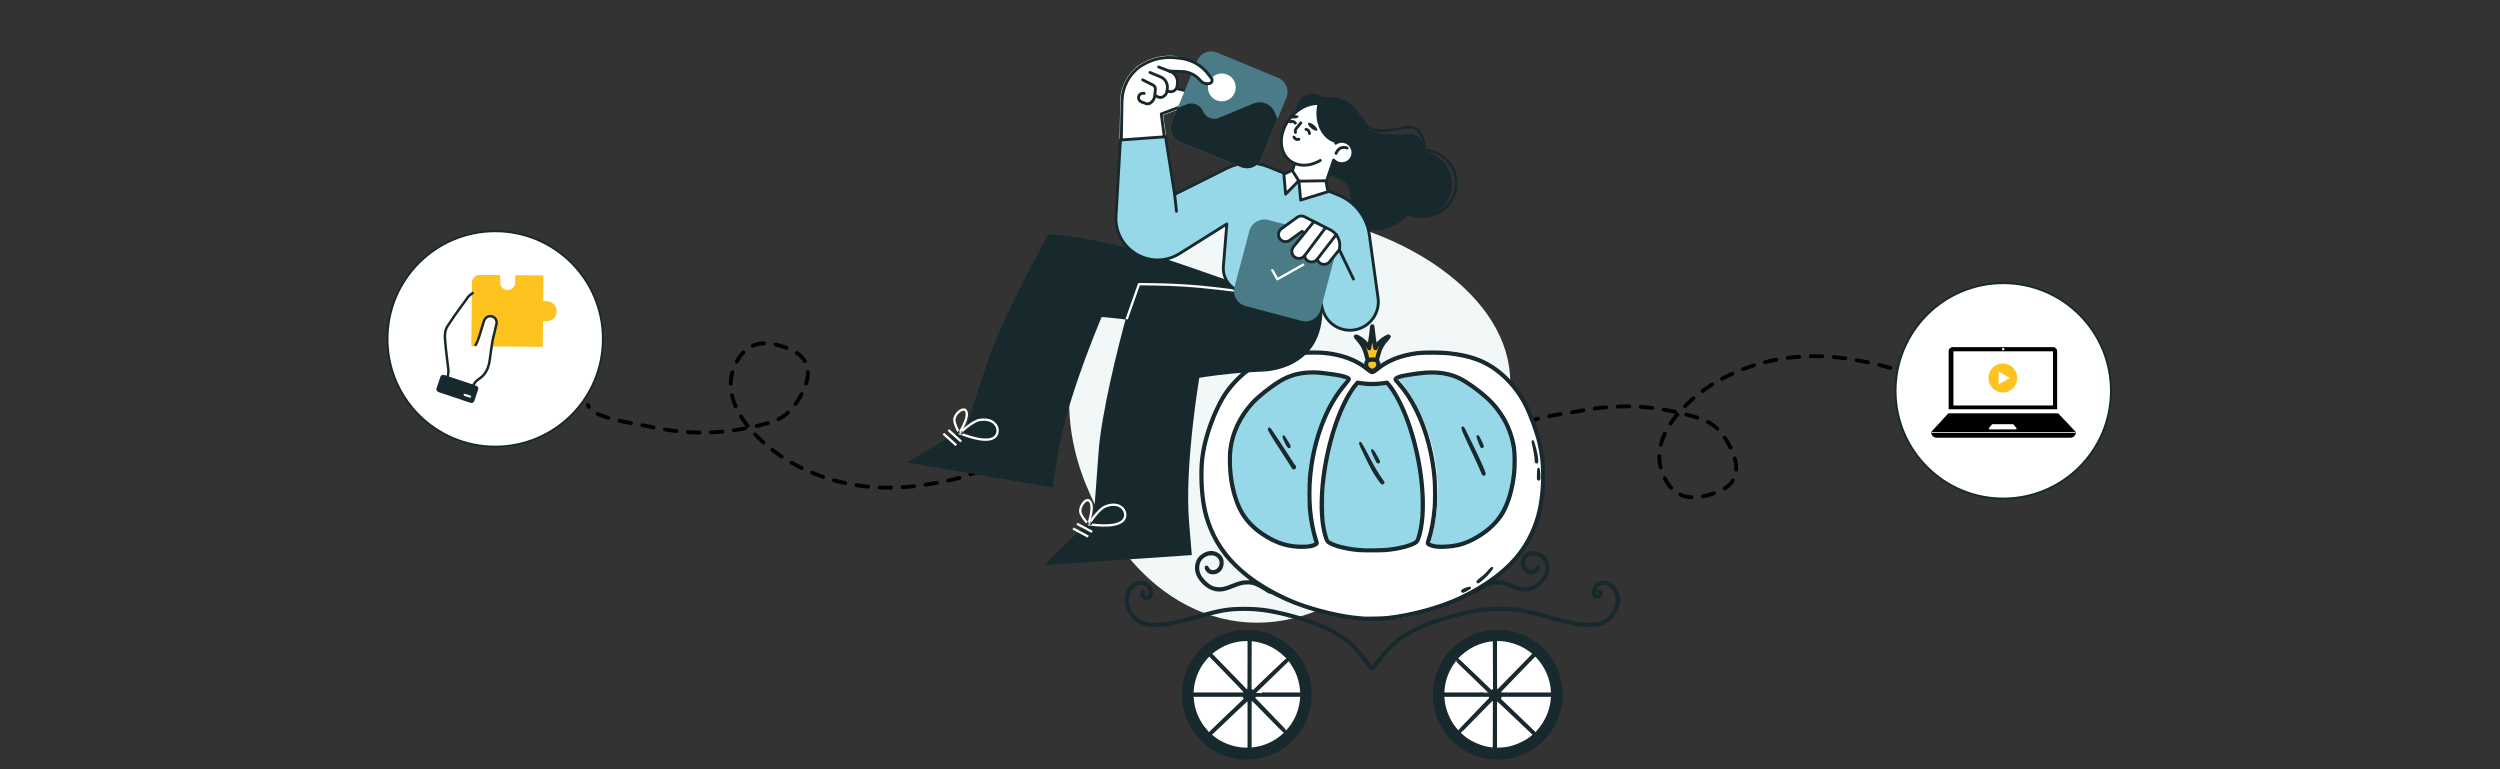 <svg width="1300" height="400" viewBox="0 0 1300 400" fill="none" xmlns="http://www.w3.org/2000/svg">
<rect x="0" y="0" width="1300" height="400" fill="#333333" stroke="none"/>
<path d="M649.242 111.601C685.267 108.772 719.856 120.464 744.325 136.385C769.035 152.622 783.617 173.09 785.21 194.963C786.815 217.049 775.737 238.024 759.324 258.744C742.69 279.151 720.719 299.303 695.539 312.365C646.872 339.675 591.108 317.568 564.527 251.564C537.917 185.977 575.167 115.369 649.242 111.601Z" fill="#F2F7F8"/>
<path d="M510.425 245.552C508.165 245.162 506.338 246.03 504.238 246.796C496.932 249.46 489.131 250.789 481.471 252.014C457.205 255.897 433.714 252.819 412.026 240.874C396.166 232.139 373.761 211.305 381.592 191.387C387.472 176.434 398.743 176.257 411.649 182.044C423.036 187.15 421.411 197.683 415.62 207.121C410.265 215.85 405.864 218.393 396.183 220.851C375.384 226.131 357.291 226.244 336.211 221.518C330.738 220.291 307.013 217.366 305.695 210.627" stroke="black" stroke-width="2" stroke-linecap="round" stroke-linejoin="round" stroke-dasharray="6 6"/>
<path d="M994.444 194.566C992.175 194.897 990.371 193.982 988.292 193.161C981.058 190.307 973.294 188.774 965.669 187.349C941.513 182.832 917.95 185.294 895.957 196.667C879.874 204.984 856.93 225.224 864.238 245.341C869.724 260.442 880.987 260.915 894.04 255.467C905.556 250.661 904.208 240.089 898.666 230.503C893.541 221.636 889.208 218.979 879.595 216.269C858.941 210.446 840.857 209.859 819.66 214.032C814.158 215.116 790.364 217.418 788.87 224.12" stroke="black" stroke-width="2" stroke-linecap="round" stroke-linejoin="round" stroke-dasharray="6 6"/>
<circle cx="257.5" cy="176.247" r="56" fill="white" stroke="#18292D"/>
<g clip-path="url(#clip0_711_9402)">
<path d="M245.743 179.402L281.607 179.727L281.731 166.323L284.279 166.346C286.755 166.37 288.783 164.378 288.806 161.902V161.813C288.83 159.336 286.838 157.309 284.362 157.286L281.814 157.262L281.938 143.857L268.534 143.733L268.504 146.99C268.48 149.466 266.453 151.458 263.977 151.434H263.888C261.412 151.411 259.42 149.383 259.443 146.907L259.473 143.65L249.449 143.562C247.581 143.544 246.056 145.045 246.039 146.907L245.743 179.39V179.402Z" fill="#FFC31F" stroke="#FFC31F" stroke-width="1.3" stroke-linecap="round" stroke-linejoin="round"/>
<path d="M229.826 202.228L232.196 197.31C232.982 195.685 233.307 193.876 233.142 192.08C233.142 192.08 231.818 182.174 231.369 175.962C231.197 173.58 231.576 171.317 232.716 169.579C238.644 160.571 239.566 159.904 243.26 154.614C244.271 153.166 245.37 152.953 245.808 152.35" stroke="#18292D" stroke-width="1.3" stroke-linecap="round" stroke-linejoin="round"/>
<path d="M244.053 205.993L246.039 200.644C246.488 199.444 247.268 198.398 248.296 197.63L249.904 196.436C252.989 194.143 254.278 190.52 254.733 186.702C254.857 185.685 255.501 180.779 256.134 177.038C256.335 175.874 257.387 172.174 258.208 168.308V168.297C258.439 166.872 257.771 165.418 256.488 164.768C254.325 163.675 252.156 165.01 251.583 167.18V167.144C249.313 174.65 248.486 177.682 247.298 179.408" fill="white"/>
<path d="M244.053 205.993L246.039 200.644C246.488 199.444 247.268 198.398 248.296 197.63L249.904 196.436C252.989 194.143 254.278 190.52 254.733 186.702C254.857 185.685 255.501 180.779 256.134 177.038C256.335 175.874 257.387 172.174 258.208 168.308V168.297C258.439 166.872 257.771 165.418 256.488 164.768C254.325 163.675 252.156 165.01 251.583 167.18V167.144C249.313 174.65 248.486 177.682 247.298 179.408" stroke="#18292D" stroke-width="1.3" stroke-linecap="round" stroke-linejoin="round"/>
<path d="M229.602 196.183L227.622 202.096C227.458 202.585 227.722 203.114 228.211 203.278L244.855 208.854C245.344 209.018 245.874 208.754 246.038 208.265L248.018 202.352C248.182 201.863 247.918 201.334 247.429 201.17L230.785 195.595C230.295 195.431 229.766 195.694 229.602 196.183Z" fill="#18292D" stroke="#18292D" stroke-width="1.3" stroke-linecap="round" stroke-linejoin="round"/>
<path d="M241.635 205.325L244.424 206.224" stroke="white" stroke-width="1.141" stroke-linecap="round" stroke-linejoin="round"/>
</g>
<circle cx="1041.69" cy="203.247" r="56" fill="white" stroke="#18292D"/>
<path fill-rule="evenodd" clip-rule="evenodd" d="M1015.47 180.496H1067.55C1068.75 180.496 1069.72 181.477 1069.72 182.668V212.813H1013.29V182.668C1013.29 181.467 1014.27 180.496 1015.46 180.496H1015.47Z" fill="black"/>
<path fill-rule="evenodd" clip-rule="evenodd" d="M1015.78 182.678H1067.55V210.851H1015.78V182.678Z" fill="white"/>
<path fill-rule="evenodd" clip-rule="evenodd" d="M1041.66 180.917C1042.02 180.917 1042.3 181.202 1042.3 181.559C1042.3 181.917 1042.02 182.201 1041.66 182.201C1041.3 182.201 1041.02 181.917 1041.02 181.559C1041.02 181.202 1041.3 180.917 1041.66 180.917Z" fill="white"/>
<path fill-rule="evenodd" clip-rule="evenodd" d="M1013.09 214.949H1070.29L1079.48 224.713C1079.48 226.308 1078.17 227.619 1076.58 227.619H1007.05C1005.45 227.619 1004.14 226.308 1004.14 224.713L1013.09 214.949Z" fill="black"/>
<path fill-rule="evenodd" clip-rule="evenodd" d="M1035.9 220.578H1046.88L1048.64 222.659C1048.64 222.998 1048.4 223.283 1048.08 223.283H1034.73C1034.43 223.283 1034.18 223.008 1034.18 222.659L1035.9 220.578Z" fill="white"/>
<path d="M1079.3 224.667H1004.33V225.061H1079.3V224.667Z" fill="white"/>
<path d="M1041.48 189C1037.34 189 1034 192.374 1034 196.545C1034 200.708 1037.35 204.091 1041.48 204.091C1045.61 204.091 1048.95 200.717 1048.95 196.545C1048.95 192.383 1045.6 189 1041.48 189ZM1039.31 199.901V193.181L1045.09 196.536L1039.31 199.892V199.901Z" fill="#FFC31F"/>
<path d="M711.209 187.086C710.573 184.161 708.653 177.803 705.951 175.139L705.712 174.914C705.792 174.986 705.872 175.061 705.951 175.139L711.994 180.804L713.565 170.203L715.135 180.804L721.81 174.914C719.716 178.186 715.606 185.201 715.92 187.086C716.313 189.442 717.491 191.798 713.565 192.19C709.638 192.583 710.031 188.264 711.209 187.086Z" fill="#FFC31F"/>
<circle cx="778.741" cy="361.024" r="33.374" fill="#18292D"/>
<circle cx="648.387" cy="361.024" r="33.374" fill="#18292D"/>
<circle cx="647.994" cy="360.632" r="29.055" fill="white"/>
<circle cx="779.134" cy="360.632" r="29.055" fill="white"/>
<path d="M626.791 229.491C644.381 169.81 691.969 180.804 713.564 193.761C727.071 180.254 753.482 182.636 765 185.516C798.295 198.08 803.74 237.344 802.3 255.405C798.217 295.611 760.026 313.515 741.441 317.442C710.03 334.325 604.804 304.092 626.791 229.491Z" fill="white"/>
<path d="M720.632 198.866C715.92 200.75 708.984 199.651 706.104 198.866C683.803 231.847 686.08 267.577 690.006 281.319C712.622 290.115 730.579 284.984 736.73 281.319C745.525 244.883 729.663 211.168 720.632 198.866Z" fill="#96D8E8"/>
<path d="M684.509 282.104C672.887 241.27 690.66 208.55 701 197.295C682.153 190.384 669.85 195.463 666.055 198.865C631.189 215.827 638.439 252.264 646.423 268.362C663.071 287.209 678.75 285.376 684.509 282.104Z" fill="#96D8E8"/>
<path d="M743.797 282.104C755.419 241.27 737.645 208.55 727.306 197.295C746.152 190.384 758.455 195.463 762.251 198.865C797.117 215.827 789.866 252.264 781.883 268.362C765.235 287.209 749.555 285.376 743.797 282.104Z" fill="#96D8E8"/>
<path d="M645.297 394.493C637.661 393.816 630.301 390.357 624.763 384.831C615.059 375.158 612.272 360.655 617.693 348.015C622.357 337.135 632.548 329.542 644.436 328.078C646.467 327.831 652.122 327.961 653.918 328.299C662.828 329.985 670.551 334.797 675.252 341.603C675.929 342.581 676.551 343.424 676.637 343.474C676.895 343.64 678.236 346.224 679 348.046C680.784 352.298 681.51 355.695 681.628 360.322C681.744 364.869 681.264 368.094 679.849 372.21C676.993 380.524 670.698 387.551 662.668 391.372C659.129 393.057 655.038 394.153 650.988 394.503C648.767 394.694 647.61 394.694 645.296 394.491L645.297 394.493ZM652.319 392.96C670.176 390.629 682.557 374.322 679.967 356.55C679.456 353.055 678.385 349.805 676.583 346.299C675.309 343.8 674.324 342.36 672.436 340.225C665.593 332.459 655.427 328.398 645.348 329.395C630.235 330.891 618.438 342.428 616.562 357.554C616.315 359.535 616.353 363.264 616.636 365.442C617.855 374.746 623.208 383.127 631.208 388.253C634.913 390.623 640.303 392.53 644.72 393.035C646.739 393.262 650.283 393.226 652.32 392.96H652.319ZM645.205 390.443C633.625 389.108 623.779 381.097 620.302 370.18C616.266 357.498 621.004 343.881 632.006 336.528C640.683 330.724 651.839 329.955 661.242 334.509C669.346 338.435 675.21 345.838 677.18 354.638C677.851 357.635 678.084 360.791 677.826 363.339C677.401 367.475 676.552 370.576 674.928 373.923C670.756 382.477 662.984 388.402 653.661 390.125C651.557 390.513 647.213 390.679 645.206 390.445L645.205 390.443ZM649.113 376.678V364.212L648.719 364.262C648.455 364.298 645.439 367.068 639.637 372.618C634.862 377.184 630.665 381.171 630.308 381.479L629.667 382.033L630.48 382.747C634.702 386.47 641.594 389.079 647.365 389.128L649.113 389.14V376.68V376.678ZM653.918 388.628C664.422 386.573 672.982 378.45 675.64 368.014C676.028 366.493 676.459 363.688 676.465 362.642L676.471 361.953H652.688L652.522 362.39C652.43 362.623 652.38 362.906 652.405 363.017C652.43 363.122 656.06 366.919 660.472 371.447C666.809 377.964 668.49 379.779 668.49 380.105C668.49 380.591 668.121 380.788 667.591 380.579C667.388 380.499 663.653 376.746 659.284 372.241C652.392 365.14 651.284 364.056 650.921 364.1L650.497 364.15L650.453 376.444C650.434 383.2 650.447 388.831 650.489 388.942C650.587 389.194 651.444 389.114 653.917 388.628H653.918ZM629.625 380.284C630.092 379.798 633.914 376.124 638.123 372.118C642.332 368.113 646.086 364.538 646.461 364.168L647.15 363.497L646.787 362.728L646.43 361.953H620.296V362.624C620.296 362.994 620.413 364.07 620.549 365.025C621.268 369.893 623.028 374.157 625.92 377.99C626.781 379.134 628.56 381.165 628.701 381.165C628.745 381.165 629.157 380.771 629.625 380.285V380.284ZM646.959 360.101C647.12 359.744 646.854 359.437 643.034 355.499C640.782 353.173 636.708 348.97 633.976 346.151C631.244 343.339 628.93 341.007 628.825 340.983C628.542 340.908 626.272 343.586 624.992 345.493C622.333 349.462 620.654 354.348 620.346 358.981L620.248 360.488H646.781L646.959 360.1V360.101ZM676.415 358.982C676.199 355.696 675.191 351.93 673.708 348.854C673.037 347.469 671.315 344.7 670.386 343.513C670.17 343.241 670.078 343.304 669.118 344.307C668.546 344.909 664.601 348.731 660.349 352.805C656.097 356.879 652.589 360.275 652.558 360.349C652.528 360.429 657.906 360.491 664.508 360.491H676.513L676.415 358.983V358.982ZM658.238 352.896C666.557 344.946 668.563 343.069 669.105 342.712L669.535 342.429L668.139 341.069C665.554 338.54 662.637 336.589 659.456 335.242C656.724 334.085 653.53 333.254 651.229 333.101L650.497 333.052L650.453 345.777L650.416 358.503L650.946 358.83C651.235 359.015 651.518 359.168 651.568 359.174C651.617 359.18 654.62 356.356 658.238 352.898V352.896ZM648.798 358.692C649.106 358.526 649.112 358.212 649.112 345.746V332.971H647.765C644.067 332.971 639.771 334.012 636.092 335.796C634.369 336.627 631.674 338.344 630.474 339.377L629.828 339.938L635.452 345.691C638.541 348.861 642.682 353.119 644.645 355.156C646.608 357.187 648.276 358.853 648.35 358.861C648.424 358.861 648.627 358.786 648.799 358.694L648.798 358.692ZM776.673 394.579C768.107 393.89 760.674 390.419 754.847 384.401C745.98 375.244 743.137 361.984 747.445 349.904C748.227 347.708 749.851 344.336 750.559 343.449C750.83 343.105 751.525 342.144 752.11 341.314C752.695 340.49 753.808 339.136 754.583 338.317C759.574 333.062 765.832 329.696 773.21 328.311C775.056 327.961 780.68 327.825 782.742 328.078C792.526 329.284 801.134 334.575 806.623 342.741C807.872 344.6 809.823 348.606 810.531 350.76C811.744 354.427 812.358 358.857 812.186 362.537C811.656 373.564 806.069 383.372 796.944 389.28C795.276 390.357 791.487 392.203 789.733 392.794C787.764 393.452 785.591 393.982 783.74 394.259C781.992 394.517 778.11 394.69 776.675 394.579H776.673ZM782.255 393.041C784.347 392.813 787.159 392.18 789.189 391.478C807.274 385.244 815.877 364.778 807.68 347.499C800.062 331.426 780.661 324.676 764.76 332.553C759.972 334.922 756.139 338.128 752.896 342.465C751.414 344.447 749.346 348.557 748.447 351.295C744.62 362.969 747.814 375.755 756.686 384.271C761.701 389.089 767.787 392.018 774.722 392.959C776.734 393.231 780.156 393.267 782.255 393.039V393.041ZM775.504 390.432C772.021 390.026 768.415 388.911 765.198 387.25C762.33 385.774 760.404 384.346 757.948 381.897C755.5 379.448 754.078 377.522 752.594 374.654C750.748 371.073 749.801 367.787 749.358 363.418C748.767 357.678 750.41 350.834 753.635 345.592C757.21 339.771 762.945 335.23 769.431 333.07C778.088 330.19 787.59 331.471 795.158 336.529C799.564 339.476 802.973 343.377 805.293 348.128C810.406 358.589 808.887 371.061 801.398 380.052C795.195 387.504 785.104 391.546 775.504 390.433V390.432ZM776.673 376.605V364.151L776.254 364.101C775.904 364.058 775.091 364.828 770.655 369.394C759.979 380.371 759.677 380.679 759.161 380.679C758.736 380.679 758.687 380.618 758.687 380.18C758.687 379.743 759.641 378.704 766.539 371.621C770.858 367.19 774.494 363.399 774.618 363.208C774.779 362.937 774.791 362.741 774.662 362.403L774.49 361.953H750.658L750.763 363.43C751.002 366.772 751.981 370.211 753.649 373.595C755.107 376.549 756.522 378.505 758.934 380.918C760.005 381.994 761.586 383.366 762.429 383.976C765.044 385.835 768.866 387.576 772.183 388.412C773.426 388.726 775.899 389.126 776.355 389.089C776.674 389.059 776.674 388.942 776.674 376.604L776.673 376.605ZM784.328 388.654C788.82 387.707 793.737 385.356 796.697 382.741L797.509 382.022L796.949 381.554C796.635 381.296 792.438 377.315 787.614 372.7C781.824 367.168 778.71 364.301 778.452 364.264L778.058 364.214V389.191L780.378 389.093C781.726 389.037 783.381 388.853 784.328 388.656V388.654ZM799.816 379.738C803.822 375.178 806.326 369.308 806.806 363.376L806.923 361.954H780.679L780.34 362.718L780.002 363.487L780.617 364.089C780.956 364.415 784.9 368.175 789.374 372.439C793.848 376.703 797.699 380.414 797.921 380.678C798.149 380.942 798.376 381.164 798.443 381.164C798.505 381.164 799.12 380.524 799.815 379.737L799.816 379.738ZM774.611 360.355C774.586 360.281 771.184 356.996 767.067 353.051C762.951 349.107 759.006 345.28 758.293 344.553C757.591 343.821 756.994 343.243 756.982 343.267C756.97 343.292 756.625 343.753 756.219 344.289C753.105 348.449 751.1 353.809 750.767 358.836L750.656 360.491H762.662C769.265 360.491 774.642 360.429 774.611 360.355ZM806.812 358.945C806.487 354.213 804.874 349.567 802.166 345.5C800.898 343.587 798.627 340.91 798.338 340.984C798.233 341.014 795.84 343.415 793.022 346.325C778.82 360.97 780.021 359.678 780.218 360.103L780.39 360.491H806.923L806.812 358.947V358.945ZM776.18 358.848L776.758 358.503L776.714 345.777L776.671 333.052L775.858 333.107C773.274 333.285 769.403 334.381 766.56 335.747C763.729 337.107 759.945 339.876 758.216 341.839L757.675 342.461L758.105 342.738C758.597 343.064 760.253 344.614 769.089 353.057C772.621 356.43 775.525 359.186 775.556 359.186C775.575 359.186 775.858 359.033 776.178 358.848H776.18ZM785.059 352.51C788.395 349.065 792.523 344.843 794.222 343.126C795.92 341.416 797.267 339.932 797.206 339.84C796.997 339.495 794.444 337.667 792.935 336.787C788.979 334.455 783.717 332.978 779.404 332.973H778.055V345.747C778.055 357.74 778.074 358.528 778.344 358.687C778.498 358.779 778.702 358.841 778.806 358.817C778.898 358.798 781.71 355.961 785.057 352.51H785.059ZM712.32 347.433C711.895 346.879 711.323 346.16 711.046 345.846C710.769 345.526 709.538 343.969 708.307 342.382C705.698 339.015 703.194 336.339 700.874 334.419C693.718 328.499 684.272 324.302 669.467 320.451C659.763 317.934 651.578 316.95 643.579 317.35C636.878 317.682 634.232 318.23 618.584 322.524C610.628 324.709 606.56 325.453 601.883 325.601C598.419 325.706 596.892 325.539 594.652 324.826C589.681 323.232 585.97 318.722 585.262 313.423C584.659 308.882 587.034 304.322 590.794 302.826C591.533 302.532 592.049 302.457 593.348 302.451C594.813 302.445 595.071 302.495 595.907 302.901C597.784 303.824 598.935 305.701 599.088 308.094C599.156 309.159 599.113 309.454 598.805 310.101C597.747 312.279 594.658 312.304 593.612 310.137C593.126 309.14 593.157 308.217 593.698 307.578C594.436 306.698 595.36 307.202 594.867 308.218C594.541 308.895 594.664 309.442 595.255 309.941C596.074 310.63 597.126 310.385 597.6 309.394C597.833 308.895 597.846 308.68 597.68 307.77C597.464 306.588 596.911 305.394 596.333 304.859C595.637 304.206 594.426 303.782 593.275 303.788C591.731 303.8 590.549 304.298 589.287 305.473C584.69 309.775 586.198 318.217 592.259 322.136C595.046 323.946 598.518 324.592 603.2 324.191C608.124 323.772 611.514 323.047 621.6 320.247C634.959 316.542 638.429 315.958 646.914 315.964C654.969 315.97 659.91 316.616 668.679 318.819C681.902 322.136 691.17 325.853 698.203 330.658C702.763 333.778 706.117 337.114 710.492 342.897C711.064 343.654 711.655 344.393 711.802 344.54C711.949 344.693 712.387 345.229 712.768 345.734C713.149 346.239 713.512 346.65 713.574 346.65C713.629 346.65 713.973 346.269 714.324 345.807C714.681 345.34 715.087 344.847 715.228 344.705C715.376 344.564 716.25 343.462 717.173 342.249C721.34 336.804 724.706 333.5 729.129 330.527C736.26 325.746 745.405 322.097 758.487 318.817C763.958 317.445 768.228 316.663 773.009 316.171C775.711 315.894 784.879 315.888 787.255 316.166C791.956 316.72 796.909 317.833 806.465 320.491C817.105 323.45 821.258 324.232 826.409 324.232C830.359 324.232 832.47 323.716 834.869 322.159C840.949 318.226 842.475 309.771 837.878 305.471C836.696 304.363 835.478 303.828 834.075 303.791C831.46 303.717 829.842 305.182 829.405 308.013C829.313 308.634 829.349 308.751 829.81 309.206C830.346 309.748 830.746 309.754 831.337 309.237C831.736 308.887 831.687 308.474 831.214 308.16C830.229 307.514 831.214 306.523 832.279 307.089C832.679 307.305 833.085 308.086 833.085 308.646C833.085 309.31 832.463 310.264 831.78 310.645C830.611 311.304 829.165 310.965 828.488 309.876C828.193 309.39 828.119 309.058 828.131 308.061C828.161 304.018 831.811 301.446 835.798 302.665C839.071 303.662 841.335 306.621 841.907 310.664C842.541 315.169 839.87 320.59 835.656 323.328C833.177 324.94 830.371 325.648 826.426 325.648C821.608 325.648 816.679 324.756 807.499 322.22C791.881 317.912 788.577 317.316 780.338 317.316C771.556 317.31 764.585 318.435 753.287 321.66C743.281 324.521 736.389 327.444 730.44 331.358C725.671 334.489 722.815 337.247 718.243 343.118C714.341 348.133 714.077 348.441 713.567 348.441C713.178 348.441 712.958 348.256 712.317 347.431L712.32 347.433ZM709.188 322.377C701.791 321.928 693.017 320.309 684.119 317.737C676.186 315.447 669.627 312.888 663.487 309.682C662.127 308.974 660.822 308.389 660.589 308.389C660.053 308.389 659.641 308.173 657.315 306.654C655.02 305.158 652.872 304.125 651.273 303.743C650.349 303.521 649.654 303.479 648.097 303.546C645.821 303.644 644.996 303.866 640.731 305.545C637.587 306.783 636.46 307.083 634.633 307.194C631.255 307.403 627.895 305.846 625.058 302.77C621.729 299.151 620.892 295.128 622.688 291.318C623.821 288.906 627.069 286.893 629.814 286.899C632.349 286.905 634.804 288.475 635.604 290.597C636.096 291.926 636.017 293.926 635.407 295.224C634.583 296.996 633.02 298.098 631.136 298.252C629.37 298.394 627.98 297.711 627.234 296.351C626.754 295.471 626.705 295.077 627.018 294.641C627.351 294.191 627.806 294.444 628.273 295.318C628.845 296.4 629.541 296.825 630.741 296.825C631.94 296.825 632.698 296.462 633.522 295.545C634.999 293.915 634.943 291.312 633.392 289.767C632.34 288.715 631.183 288.309 629.467 288.395C628.371 288.456 627.947 288.561 627.03 289.011C624.526 290.241 623.197 292.45 623.203 295.348C623.203 297.797 624.322 300.086 626.642 302.363C628.993 304.677 630.937 305.624 633.589 305.747C635.7 305.845 636.666 305.611 640.653 304.054C645.017 302.356 645.927 302.134 648.703 302.128L650.985 302.122L649.6 301.082C645.256 297.821 639.527 292.338 636.832 288.849C631.539 282.013 627.639 273.774 625.848 265.65C624.685 260.383 624.039 253.805 624.039 247.264C624.039 242.581 624.199 240.133 624.771 236.181C625.91 228.354 628.894 219.111 632.912 210.946C635.965 204.755 638.992 200.559 643.657 196.073C652.069 187.993 660.702 184.307 674.51 182.917C678.498 182.517 686.521 182.517 689.813 182.917C697.172 183.808 703.462 185.907 708.305 189.064C708.976 189.501 709.554 189.858 709.597 189.858C709.641 189.858 709.678 189.587 709.678 189.25C709.678 188.912 709.856 188.339 710.078 187.945L710.477 187.249L710.072 185.625C709.093 181.656 707.875 179.33 705.229 176.382C704.718 175.816 704.299 175.213 704.299 175.041C704.299 174.869 704.484 174.605 704.712 174.456C705.1 174.209 705.173 174.209 705.85 174.468C707.093 174.942 709.05 176.327 710.355 177.662L711.598 178.936L711.77 177.926C712.078 176.136 712.583 172.234 712.7 170.812C712.822 169.256 712.946 169.022 713.585 169.022C713.832 169.022 714.102 169.108 714.194 169.225C714.286 169.336 714.403 170.086 714.465 170.893C714.57 172.253 715.253 177.465 715.475 178.517L715.567 178.984L716.625 177.833C717.738 176.609 720.04 174.953 721.296 174.474C721.992 174.209 722.071 174.209 722.453 174.455C722.681 174.602 722.866 174.868 722.866 175.046C722.866 175.224 722.416 175.858 721.869 176.467C719.316 179.273 718.122 181.538 717.173 185.322L716.699 187.211L717.093 187.993C717.315 188.424 717.493 189.021 717.493 189.317C717.493 189.613 717.524 189.858 717.567 189.858C717.611 189.858 718.25 189.464 718.989 188.984C723.788 185.87 730.083 183.785 737.339 182.911C740.526 182.523 748.815 182.53 752.66 182.917C766.395 184.301 774.966 187.938 783.366 195.937C789.316 201.605 793.334 207.851 797.02 217.166C800.201 225.221 801.967 231.978 802.835 239.436C803.16 242.223 803.112 252.567 802.755 256.043C801.764 265.766 800.09 271.826 796.367 279.242C793.364 285.229 790.03 289.751 785.032 294.625C782.306 297.296 780.719 298.669 777.968 300.754L776.172 302.114L778.454 302.126C780.669 302.126 782.362 302.409 783.795 303.006C785.666 303.794 789.598 305.234 790.496 305.479C791.892 305.848 794.071 305.873 795.4 305.529C798.009 304.846 801.068 302.415 802.643 299.757C803.683 298.003 803.984 296.853 803.916 294.952C803.861 293.537 803.787 293.18 803.331 292.22C802.685 290.841 801.535 289.697 800.076 288.978C799.06 288.479 798.869 288.442 797.35 288.442C795.831 288.442 795.651 288.479 794.846 288.922C792.933 289.987 792.151 291.882 792.778 293.968C793.32 295.772 794.655 296.824 796.409 296.824C797.639 296.824 798.329 296.393 798.895 295.273C799.375 294.313 799.917 294.11 800.219 294.774C800.366 295.106 800.354 295.328 800.132 295.906C799.524 297.5 797.948 298.404 796.035 298.251C790.681 297.821 789.359 290.171 794.208 287.692C796.367 286.59 798.718 286.665 801.05 287.901C802.884 288.879 804.145 290.332 804.927 292.35C805.463 293.747 805.482 296.424 804.964 298.048C803.948 301.26 800.92 304.596 797.58 306.183C795.882 306.989 794.288 307.303 792.467 307.186C790.67 307.069 789.433 306.731 786.277 305.482C782.154 303.851 781.342 303.636 779.034 303.549C775.754 303.42 773.804 304.085 769.73 306.719C767.263 308.306 767.115 308.387 766.574 308.387C766.335 308.387 765.103 308.928 763.835 309.593C757.737 312.799 751.276 315.341 743.517 317.587C730.268 321.433 719.199 322.971 709.187 322.375L709.188 322.377ZM721.403 320.703C734.202 319.257 748.793 315.246 759.253 310.292C773.289 303.646 784.045 295.333 790.728 285.985C795.755 278.933 799.195 270.516 800.604 261.826C802.339 251.082 802.136 240.246 800.032 231.139C798.611 224.979 795.478 216.347 792.611 210.679C789.319 204.181 784.562 198.366 778.796 193.788C772.027 188.41 764.563 185.659 753.277 184.379C750.066 184.016 740.171 183.966 737.439 184.305C728.762 185.37 721.637 188.188 716.394 192.631C715.742 193.178 714.873 193.782 714.462 193.961C713.379 194.441 712.671 194.2 710.954 192.767C704.978 187.782 697.453 184.97 687.891 184.159C684.968 183.906 676.925 184.042 673.805 184.392C663.16 185.592 655.886 188.153 649.481 192.952C644.269 196.86 639.58 202.028 636.362 207.419C632.154 214.477 627.883 226.193 626.425 234.721C625.668 239.109 625.453 241.816 625.447 247.009C625.428 258.159 626.985 267.131 630.265 274.854C634.332 284.435 640.13 291.825 649.199 299.013C655.869 304.298 666.325 310.077 675.111 313.332C685.128 317.049 697.675 320.008 706.586 320.76C707.706 320.858 708.876 320.963 709.189 320.993C710.538 321.147 719.349 320.938 721.404 320.704L721.403 320.703ZM760.343 307.707C759.863 307.227 760.268 306.816 761.9 306.12C762.552 305.842 763.413 305.572 763.832 305.517C764.503 305.425 764.576 305.443 764.521 305.72C764.484 305.923 763.862 306.353 762.755 306.95C760.945 307.928 760.656 308.021 760.343 307.707ZM768.237 302.908C768.176 302.852 768.126 302.644 768.126 302.453C768.126 302.2 768.551 301.781 769.634 300.976C771.535 299.549 772.907 298.256 774.347 296.545C775.043 295.708 775.59 295.204 775.787 295.204C775.959 295.204 776.107 295.272 776.107 295.358C776.107 295.677 773.651 298.761 772.643 299.702C770.908 301.326 768.834 303.019 768.582 303.019C768.452 303.019 768.293 302.969 768.237 302.908ZM706.451 286.718C699.005 286.102 691.626 283.992 689.904 281.98C688.919 280.823 687.726 276.522 687.142 272.004C684.718 253.236 690.298 224.302 699.701 206.876C701.08 204.334 703.535 200.637 704.728 199.326L705.67 198.293L706.5 198.391C706.949 198.446 708.124 198.6 709.109 198.729C711.404 199.037 715.768 199.037 718.063 198.729C719.048 198.6 720.228 198.446 720.678 198.391L721.502 198.293L722.438 199.326C724.376 201.467 726.61 205.08 728.886 209.768C738.092 228.684 742.793 257.396 739.556 274.908C738.86 278.65 737.888 281.474 737.008 282.286C734.91 284.207 727.748 286.12 720.376 286.73C717.964 286.927 708.918 286.921 706.451 286.718ZM721.864 285.191C727.796 284.539 733.119 283.143 735.629 281.573C736.337 281.129 736.46 280.957 736.817 279.96C737.802 277.167 738.614 272.835 738.977 268.453C739.193 265.788 739.199 259.241 738.977 255.882C737.648 235.292 730.811 212.801 722.461 201.578C721.034 199.658 721.126 199.713 719.76 199.941C719.12 200.046 717.465 200.218 716.093 200.322C713.478 200.519 710.001 200.365 707.392 199.934L706.198 199.737L705.571 200.456C704.044 202.216 701.724 205.944 699.903 209.569C694.063 221.236 689.861 237.21 688.323 253.603C687.978 257.227 688.034 267.972 688.403 270.943C688.791 274.038 689.35 276.764 690.088 279.128L690.685 281.048L691.602 281.602C694.771 283.528 701.681 285.072 709.028 285.497C711.397 285.633 719.63 285.436 721.863 285.189L721.864 285.191ZM718.104 251.04C717.833 250.751 716.732 249.194 715.661 247.581C714.031 245.133 713.237 243.687 710.825 238.788C707.742 232.518 706.967 230.745 707.133 230.321C707.398 229.626 707.761 230.224 712.468 239.195C714.8 243.638 716.843 246.992 719.207 250.253C719.681 250.905 719.693 250.98 719.354 251.318C718.973 251.699 718.653 251.626 718.105 251.041L718.104 251.04ZM716.128 240.308C715.538 239.398 713.236 234.457 713.292 234.191C713.452 233.355 714.246 234.4 716.381 238.271C717.131 239.631 717.335 240.13 717.211 240.326C716.953 240.739 716.406 240.726 716.128 240.307V240.308ZM675.165 285.007C667.799 284.497 662.674 282.663 655.837 278.085C651.457 275.156 647.727 271.267 645.241 267.046C642.761 262.843 640.675 256.573 639.659 250.297C638.89 245.534 638.619 237.885 639.081 233.928C640.127 224.938 643.98 216.656 650.564 209.253C653.376 206.091 660.348 200.509 664.933 197.746C670.483 194.404 675.855 192.958 682.735 192.958C685.511 192.958 687.135 193.111 692.42 193.863C696.82 194.49 698.574 194.859 700.211 195.5C701.472 195.999 701.982 196.429 702.118 197.118C702.192 197.483 701.32 198.728 699.503 200.854C687.012 215.504 679.83 241.737 681.935 265.083C682.415 270.406 683.535 276.3 684.772 280.061C685.13 281.132 685.419 282.19 685.419 282.398C685.419 283.334 683.972 284.214 681.671 284.681C680.422 284.939 676.78 285.124 675.167 285.006L675.165 285.007ZM680.377 283.481C681.466 283.328 683.361 282.785 683.786 282.515C683.983 282.385 683.952 282.158 683.57 280.983C682.327 277.161 681.177 271.415 680.586 266.061C680.347 263.888 680.291 262.092 680.297 256.701C680.303 249.582 680.433 247.662 681.275 241.816C683.773 224.524 690.598 208.439 699.588 198.637C700.302 197.855 700.837 197.179 700.77 197.142C700.426 196.951 697.897 196.195 696.9 195.985C694.648 195.517 687.504 194.582 685.104 194.441C679.005 194.077 673.781 194.951 669.007 197.13C665.357 198.792 659.032 203.259 654.324 207.498C647.709 213.454 642.675 222.223 640.996 230.727C639.088 240.351 640.676 253.852 644.804 263.169C647.235 268.639 651.272 273.341 656.65 276.947C662.649 280.971 667.523 282.86 673.455 283.469C675.301 283.653 679.122 283.666 680.377 283.481ZM672.15 243.392C672.009 243.189 671.375 242.143 670.741 241.072C670.1 239.995 668.076 236.844 666.242 234.069C661.99 227.638 659.694 223.841 659.694 223.233C659.694 222.592 659.983 222.475 660.433 222.938C660.955 223.467 670.598 238.063 671.91 240.303C672.487 241.293 673.048 242.081 673.153 242.051C673.35 241.983 673.528 242.456 673.534 243.06C673.534 243.749 672.568 243.984 672.149 243.393L672.15 243.392ZM669.744 232.297C669.208 231.719 667.313 227.836 667.288 227.27C667.252 226.457 667.615 226.587 668.212 227.59C668.52 228.106 669.221 229.263 669.775 230.155C670.784 231.804 670.968 232.407 670.513 232.586C670.144 232.728 670.138 232.728 669.744 232.297ZM747.197 284.946C744.76 284.694 742.564 283.919 742.009 283.125C741.646 282.608 741.684 282.171 742.225 280.571C743.677 276.307 744.773 270.498 745.351 263.945C745.609 261.064 745.609 252.82 745.351 249.62C744.293 236.365 741.16 224.427 735.98 213.88C733.106 208.029 730.373 203.863 726.688 199.715C724.731 197.512 724.62 197.192 725.513 196.312C726.559 195.272 729.574 194.547 737.112 193.519C745.955 192.307 752.933 193.107 759.092 196.036C763.031 197.913 769.11 202.24 773.836 206.522C781.042 213.057 786.1 222.189 787.781 231.709C788.347 234.933 788.482 241.296 788.083 245.548C787.277 254.014 785.068 261.738 781.929 267.054C779.178 271.718 774.97 275.866 769.561 279.244C765.936 281.509 762.374 283.097 758.933 283.977C755.672 284.807 750.159 285.262 747.205 284.948H747.199L747.197 284.946ZM753.473 283.475C759.522 282.848 764.02 281.186 769.669 277.5C773.084 275.272 775.595 273.094 777.81 270.447C782.512 264.818 785.459 256.7 786.628 246.154C787.022 242.671 787.016 236.068 786.628 233.417C785.335 224.574 781.681 216.981 775.398 210.051C771.54 205.799 762.919 199.326 758.199 197.148C753.48 194.963 748.243 194.089 742.028 194.446C739.672 194.582 732.533 195.517 730.269 195.985C729.272 196.193 726.749 196.951 726.404 197.142C726.337 197.178 726.866 197.849 727.573 198.624C737.591 209.59 744.588 227.527 746.569 247.335C746.92 250.868 747.049 259.432 746.809 262.884C746.569 266.343 746.107 270.084 745.579 272.958C745.135 275.364 744.058 279.702 743.622 280.877C743.062 282.378 743.075 282.428 744.121 282.815C745.031 283.159 746.034 283.406 747.044 283.534C748.077 283.664 751.998 283.626 753.474 283.473L753.473 283.475ZM771.096 246.819C770.998 246.703 770.696 246.037 770.425 245.349C769.576 243.22 767.286 238.192 764.985 233.417C763.779 230.912 762.229 227.552 761.54 225.964C760.247 222.967 760.075 222.18 760.715 222.18C761.073 222.18 761.19 222.402 766.014 232.359C770.291 241.201 772.242 245.662 772.167 246.444C772.124 246.832 772.032 246.943 771.693 246.98C771.465 247.005 771.194 246.936 771.096 246.819ZM770.173 232.316C769.809 231.756 768.124 227.387 768.124 227.006C768.124 226.772 768.229 226.661 768.449 226.661C768.714 226.661 769.01 227.142 769.907 228.982C771.181 231.615 771.342 232.095 771.051 232.446C770.768 232.79 770.449 232.741 770.172 232.316H770.173ZM799.783 249.386C799.519 249.195 799.5 248.937 799.598 246.519C799.703 243.812 799.851 243.232 800.275 243.805C800.515 244.131 800.798 248.518 800.62 249.09C800.478 249.526 800.14 249.644 799.782 249.385L799.783 249.386ZM798.584 240.359C798.486 240.181 798.406 239.609 798.406 239.085C798.406 237.984 797.932 234.981 797.365 232.501C796.769 229.88 796.694 229.265 796.99 229.265C797.335 229.265 797.624 230.089 798.467 233.442C799.261 236.593 799.599 238.691 799.519 239.86C799.475 240.457 799.408 240.593 799.113 240.629C798.892 240.666 798.689 240.562 798.584 240.358V240.359ZM714.524 191.798C716.223 190.974 716.629 188.667 715.201 187.904C714.66 187.609 712.34 187.67 711.854 187.99C710.506 188.876 710.937 190.949 712.648 191.798C713.509 192.223 713.638 192.223 714.524 191.798ZM713.589 186.199C713.989 186.199 714.586 186.255 714.905 186.322L715.496 186.452L715.699 185.442C716.166 183.024 717.329 180.224 718.683 178.23C719.311 177.307 719.317 177.283 718.861 177.609C717.932 178.28 716.351 180.224 715.939 181.196C715.76 181.626 715.631 181.718 715.219 181.718C714.567 181.718 714.505 181.552 714.075 178.629C713.884 177.33 713.687 176.156 713.638 176.02C713.589 175.89 713.344 177.036 713.097 178.568C712.851 180.1 712.605 181.441 712.537 181.54C712.481 181.638 712.211 181.718 711.952 181.718C711.552 181.718 711.416 181.607 711.127 181.029C710.641 180.069 709.306 178.42 708.499 177.78L707.822 177.244L708.48 178.222C709.816 180.185 710.714 182.302 711.311 184.868L711.675 186.449L712.266 186.327C712.592 186.252 713.182 186.197 713.589 186.197V186.199Z" fill="#18292D" stroke="#18292D" stroke-width="0.785"/>
<path d="M683.293 58.428C686.794 54.935 700.921 49.026 709.408 63.88C713.629 71.267 727.935 66.455 732.665 66.07C739.997 65.475 744.752 79.001 735.786 91.656C733.211 95.292 686.241 79.485 678.119 68.973C676.74 67.187 678.528 63.178 683.292 58.426L683.293 58.428Z" stroke="#18292D" stroke-width="1.5" stroke-linecap="round" stroke-linejoin="round"/>
<path d="M680.797 53.217C685.572 50.076 702.8 46.156 708.568 63.5C711.436 72.125 728.591 69.411 733.963 69.805C742.289 70.417 744.224 85.704 731.072 97.722C727.295 101.175 678.841 76.258 672.403 63.623C671.309 61.478 674.302 57.491 680.799 53.216L680.797 53.217Z" fill="#18292D"/>
<path d="M747.699 109.936C755.522 104.459 757.423 93.677 751.945 85.855C746.468 78.032 735.686 76.131 727.864 81.609C720.042 87.086 718.14 97.868 723.618 105.69C729.095 113.513 739.877 115.414 747.699 109.936Z" fill="#18292D"/>
<path d="M749.854 109.455C757.676 103.978 759.577 93.197 754.1 85.374C748.622 77.552 737.841 75.65 730.018 81.128C722.196 86.605 720.295 97.387 725.772 105.209C731.249 113.032 742.031 114.933 749.854 109.455Z" stroke="#18292D" stroke-width="1.5" stroke-linecap="round" stroke-linejoin="round"/>
<path d="M739.074 87.031C740.741 81.2 737.364 75.121 731.533 73.455C725.701 71.788 719.623 75.164 717.956 80.996C716.29 86.827 719.666 92.906 725.497 94.572C731.329 96.239 737.407 92.863 739.074 87.031Z" fill="#18292D"/>
<path d="M731.805 78.957C734.237 87.608 739.699 103.15 734.724 109.591C729.282 116.64 710.926 127.578 703.732 111.86C702.259 108.304 702.633 103.802 702.097 100.376C701.264 95.053 698.26 93.127 689.382 90.556C680.505 87.987 675.168 88.81 670.501 79.596C666.74 72.171 671.328 60.964 674.501 58.067C684.84 48.629 703.399 58.066 707.654 62.301C711.909 66.535 709.335 71.669 715.147 74.071C718.799 75.58 725.507 76.656 731.805 78.957Z" fill="#18292D"/>
<path d="M604.822 169.321L616.371 171.641L618.957 173.32C639.878 186.9 687.113 176.876 688.193 158.231L643.472 147.518L616.797 138.235C594.854 130.6 568.044 123.229 544.937 121.87C539.237 134.608 541.934 151.196 546.233 163.973C565.847 163.654 585.49 165.436 604.82 169.319L604.822 169.321Z" fill="#18292D"/>
<path d="M549.961 236.704C554.411 208.201 571.717 165.926 583.734 139.84C572.508 130.42 559.375 124.099 545.22 121.907C535.677 138.743 518.924 171.142 512.961 189.647L502.535 222.001L471.594 240.481L547.328 253.506L549.96 236.702L549.961 236.704Z" fill="#18292D"/>
<path d="M499.831 229.598L493.146 223.6" stroke="white" stroke-width="1.212" stroke-miterlimit="10"/>
<path d="M497.259 231.524L490.574 225.528" stroke="white" stroke-width="1.212" stroke-miterlimit="10"/>
<path d="M498.93 225.289C498.942 225.451 505.477 218.963 509.516 218.351C518.864 216.937 520.909 225.238 516.633 227.737C511.431 230.775 498.919 225.127 498.93 225.289Z" stroke="white" stroke-width="1.212" stroke-linejoin="round"/>
<path d="M498.832 225.224C498.933 225.242 495.814 220.198 496.329 217.686C496.615 216.296 497.556 214.892 498.903 213.844C499.752 213.185 501.041 212.651 501.808 213.112C502.018 213.238 502.159 213.424 502.286 213.613C504.398 216.75 498.732 225.205 498.832 225.224Z" stroke="white" stroke-width="1.212" stroke-linejoin="round"/>
<path d="M655.756 193.259C655.756 193.259 688.724 193.773 687.658 159.212C687.571 156.396 660.064 160.228 660.064 160.228C636.94 157.982 613.66 158.957 590.885 163.086C588.35 176.809 590.37 190.481 597.561 201.882C616.547 196.947 636.055 194.045 655.756 193.259Z" fill="#18292D"/>
<path d="M618.337 271.68C615.939 242.931 622.786 197.767 628.312 169.584C615.182 163.077 600.928 160.033 586.655 161.24C581.351 179.853 572.712 215.288 571.282 234.677L568.781 268.579L543.072 293.835L619.743 288.632L618.338 271.682L618.337 271.68Z" fill="#18292D"/>
<path d="M567.942 276.596L560.033 272.345" stroke="white" stroke-width="1.212" stroke-miterlimit="10"/>
<path d="M565.899 279.076L557.99 274.825" stroke="white" stroke-width="1.212" stroke-miterlimit="10"/>
<path d="M566.053 272.622C566.104 272.776 570.922 264.931 574.705 263.384C583.455 259.805 587.4 267.389 583.834 270.826C579.495 275.005 566.004 272.468 566.053 272.622Z" stroke="white" stroke-width="1.212" stroke-linejoin="round"/>
<path d="M565.941 272.582C566.043 272.577 561.823 268.409 561.731 265.846C561.68 264.428 562.264 262.842 563.326 261.507C563.995 260.666 565.122 259.843 565.976 260.109C566.209 260.182 566.39 260.33 566.558 260.483C569.35 263.034 565.839 272.587 565.941 272.582Z" stroke="white" stroke-width="1.212" stroke-linejoin="round"/>
<path d="M653.751 152.517L632.224 149.953C621.568 148.684 610.851 147.984 600.118 147.857L592.287 147.765L585.856 165.965" stroke="white" stroke-width="1.212" stroke-linejoin="round"/>
<path d="M630.938 40.514C630.915 40.467 630.886 40.422 630.854 40.38L622.713 33.276C622.56 33.074 618.482 31.235 618.228 31.205L611.355 29.127C605.402 28.463 599.273 29.755 594.096 32.766L592.215 33.859C592.186 33.876 592.157 33.895 592.13 33.915C586.279 38.233 582.68 45.152 582.507 52.429L581.911 88.354C581.904 88.779 582.186 89.151 582.589 89.264C582.613 89.271 582.637 89.277 582.661 89.281L608.199 94.247C608.493 94.303 608.794 94.216 609.013 94.012C609.23 93.808 609.336 93.511 609.297 93.215L604.884 59.843L617.563 55.049L624.123 53.614C625.512 53.31 626.476 52.201 626.578 50.787C626.681 49.362 625.881 48.113 624.54 47.608C623.833 47.343 623.083 47.181 622.312 47.13C619.163 46.928 613.611 46.373 612.01 45.952C612.064 45.746 612.394 44.28 612.418 44.066L611.436 39.555C611.468 39.25 609.709 37.443 609.488 37.249L619.9 38.193L623.399 42.384C624.804 44.069 627.009 44.821 629.149 44.343C629.964 44.162 630.633 43.625 630.986 42.87C631.34 42.115 631.323 41.256 630.939 40.516L630.938 40.514Z" fill="white"/>
<path d="M612.116 46.091C612.116 46.091 618.263 47.801 622.252 48.055C622.976 48.101 623.628 48.255 624.211 48.474C626.278 49.253 626.081 52.233 623.923 52.704L617.297 54.154L603.867 59.231L608.377 93.333" stroke="#18292D" stroke-width="1.5" stroke-linecap="round" stroke-linejoin="round"/>
<path d="M582.84 88.37L583.436 52.444C583.605 45.407 587.017 38.841 592.683 34.663L594.562 33.569C599.605 30.638 605.456 29.404 611.252 30.051L613.514 30.303C619.469 30.967 624.89 34.047 628.509 38.822L630.114 40.942C630.638 41.955 630.06 43.19 628.947 43.437C627.155 43.836 625.288 43.2 624.111 41.79L620.339 37.27L608.207 37.1" stroke="#18292D" stroke-width="1.5" stroke-linecap="round" stroke-linejoin="round"/>
<path d="M677.207 160.575L645.382 151.724C639.536 150.097 635.665 144.551 636.158 138.502L637.955 116.443L613.416 131.83C598.527 141.165 579.307 129.791 580.327 112.245L582.619 72.805L606.088 71.1L610.808 101.085L638.337 87.318C644.944 84.175 652.566 83.943 659.352 86.679L695.91 101.42C704.604 104.926 710.758 112.815 712.042 122.1L716.585 154.958C717.699 163.012 712.085 170.447 704.033 171.582C696.527 172.64 689.44 167.836 687.645 160.471L683.976 145.421L677.207 160.572L677.207 160.575Z" fill="#96D8E8" stroke="#18292D" stroke-width="1.5" stroke-linecap="round" stroke-linejoin="round"/>
<path d="M645.442 86.904L613.646 73.754C609.607 72.083 607.687 67.456 609.358 63.418L622.508 31.622C624.178 27.583 628.805 25.663 632.843 27.334L664.64 40.484C668.678 42.154 670.598 46.781 668.927 50.82L655.778 82.616C654.107 86.654 649.48 88.574 645.442 86.904Z" fill="#4A7C88"/>
<path d="M642.037 48.229C640.509 51.927 636.272 53.684 632.574 52.156C628.876 50.626 627.119 46.391 628.648 42.693C630.178 38.995 634.413 37.238 638.111 38.766C641.809 40.295 643.566 44.532 642.037 48.229Z" fill="white"/>
<path d="M609.359 63.419L612.344 56.201L616.934 54.298C620.326 52.89 624.217 54.5 625.625 57.893C626.957 61.105 630.641 62.628 633.853 61.295L651.873 53.819C656.152 52.044 661.058 54.073 662.833 58.352L664.326 61.95L655.779 82.615C654.109 86.653 649.482 88.573 645.444 86.903L613.647 73.753C609.609 72.082 607.689 67.456 609.36 63.417L609.359 63.419Z" fill="#18292D"/>
<path d="M611.254 30.05L613.688 30.321C619.534 30.973 624.855 33.996 628.406 38.684L630.116 40.941C630.639 41.954 630.062 43.189 628.949 43.436C627.156 43.835 625.29 43.2 624.112 41.789C621.717 38.92 618.19 37.239 614.453 37.188L608.506 36.975" fill="white"/>
<path d="M611.254 30.05L613.688 30.321C619.534 30.973 624.855 33.996 628.406 38.684L630.116 40.941C630.639 41.954 630.062 43.189 628.949 43.436C627.156 43.835 625.29 43.2 624.112 41.789C621.717 38.92 618.19 37.239 614.453 37.188L608.506 36.975" stroke="#18292D" stroke-width="1.5" stroke-linecap="round" stroke-linejoin="round"/>
<path d="M602.51 34.836L608.57 37.175C611.041 38.129 612.564 40.624 612.282 43.258L612.137 44.621C612.026 45.659 611.451 46.592 610.574 47.158C609.504 47.848 608.143 47.894 607.03 47.279L606.894 47.203" stroke="#18292D" stroke-width="1.5" stroke-linecap="round" stroke-linejoin="round"/>
<path d="M598.004 37.681L603.544 40.002C605.876 40.98 607.292 43.374 607.024 45.889L606.891 47.142C606.758 48.392 606.066 49.517 605.009 50.198C604.11 50.779 602.97 50.838 602.013 50.355L600.746 49.714" stroke="#18292D" stroke-width="1.5" stroke-linecap="round" stroke-linejoin="round"/>
<path d="M594.157 41.525L599.399 44.15C600.341 44.543 600.913 45.509 600.805 46.524L600.444 49.916C600.285 51.412 599.457 52.757 598.192 53.573C597.484 54.029 596.602 54.124 595.814 53.831L593.545 52.985C592.615 52.638 592.01 51.734 592.044 50.742L592.046 50.733C592.096 49.24 593.531 48.188 594.971 48.587" stroke="#18292D" stroke-width="1.5" stroke-linecap="round" stroke-linejoin="round"/>
<path d="M676.82 166.862L647.668 159.134C643.357 157.991 640.789 153.571 641.932 149.26L649.66 120.108C650.803 115.796 655.223 113.229 659.534 114.372L688.686 122.099C692.997 123.242 695.565 127.662 694.422 131.974L686.695 161.126C685.552 165.437 681.131 168.005 676.82 166.862Z" fill="#4A7C88"/>
<path d="M667.507 125.523C666.731 125.307 666.019 124.838 665.509 124.136C664.306 122.484 664.671 120.169 666.324 118.966L674.51 113.01C675.641 112.187 677.139 112.074 678.382 112.711L685.584 116.417C687.402 117.352 688.117 119.585 687.182 121.401C686.247 123.22 684.015 123.928 682.197 122.999L677.023 120.336L670.682 124.95C669.731 125.642 668.561 125.815 667.51 125.522L667.507 125.523Z" fill="white" stroke="#18292D" stroke-width="1.5" stroke-linecap="round" stroke-linejoin="round"/>
<path d="M683.25 115.281C683.134 115.39 683.023 115.505 682.92 115.632L672.658 128.253C671.421 129.773 671.464 132.037 672.887 133.383C673.346 133.818 673.881 134.111 674.444 134.268C675.818 134.65 677.352 134.213 678.309 133.037L678.353 132.981C678.465 133.899 678.916 134.776 679.69 135.404C680.098 135.737 680.555 135.967 681.031 136.1C682.406 136.482 683.939 136.046 684.896 134.869L684.945 134.809C685.15 135.504 685.556 136.146 686.161 136.637C686.569 136.97 687.026 137.2 687.502 137.333C688.877 137.715 690.41 137.279 691.367 136.102L696.453 129.847C696.501 129.537 696.546 129.23 696.594 128.925C697.191 125.028 695.196 121.194 691.662 119.445L683.25 115.283L683.25 115.281Z" fill="white" stroke="#18292D" stroke-width="1.5" stroke-linecap="round" stroke-linejoin="round"/>
<path d="M678.354 132.981L688.954 118.846" stroke="#18292D" stroke-width="1.5" stroke-linecap="round" stroke-linejoin="round"/>
<path d="M684.946 134.806L694.911 121.922" stroke="#18292D" stroke-width="1.5" stroke-linecap="round" stroke-linejoin="round"/>
<path d="M703.792 145.116L696.455 129.845" stroke="#18292D" stroke-width="1.5" stroke-linecap="round" stroke-linejoin="round"/>
<path d="M695.485 78.208C702.8 75.112 706.219 66.673 703.124 59.358C700.028 52.044 691.589 48.624 684.274 51.72C676.96 54.816 673.54 63.255 676.636 70.569C679.731 77.884 688.171 81.304 695.485 78.208Z" fill="#18292D"/>
<path d="M684.215 65.764C688.882 64.867 691.939 60.356 691.042 55.689C690.144 51.022 685.634 47.966 680.967 48.863C676.3 49.76 673.244 54.271 674.141 58.938C675.038 63.605 679.548 66.661 684.215 65.764Z" fill="#18292D"/>
<path d="M707.453 85.546C713.076 81.608 714.442 73.859 710.505 68.236C706.568 62.613 698.818 61.247 693.196 65.184C687.573 69.121 686.206 76.871 690.143 82.493C694.08 88.116 701.83 89.483 707.453 85.546Z" fill="#18292D"/>
<path d="M691.996 81.507C692.142 81.97 692.347 82.415 692.605 82.829C693.135 83.682 693.895 84.407 694.851 84.904" stroke="#18292D" stroke-width="1.5" stroke-linecap="round" stroke-linejoin="round"/>
<path d="M670.571 83.38C664.737 78.677 664.894 68.804 670.921 61.328C676.947 53.851 686.562 51.602 692.396 56.306C697.266 60.233 697.958 67.761 694.548 74.492C696.256 73.359 698.513 73.164 700.458 74.189C703.163 75.614 704.305 79.016 703.002 81.782C701.592 84.777 697.99 85.974 695.081 84.461C694.458 84.136 693.924 83.711 693.476 83.221L688.435 98.086C689.246 98.555 683.668 98.767 678.882 96.593C674.022 94.386 669.96 89.796 671.51 90.329L673.313 84.983C672.335 84.589 671.412 84.059 670.571 83.38Z" fill="white" stroke="#18292D" stroke-width="1.5" stroke-linejoin="round"/>
<path d="M700.484 76.965C700.484 76.965 696.622 75.209 694.755 79.767" stroke="#18292D" stroke-width="1.5" stroke-linecap="round" stroke-linejoin="round"/>
<path d="M695.081 74.459C694.947 74.432 694.812 74.41 694.678 74.377C687.197 72.624 682.919 63.471 685.122 53.933C685.147 53.825 685.177 53.72 685.203 53.614C687.964 53.614 690.58 54.426 692.707 56.137C697.649 60.109 698.418 67.662 695.083 74.459L695.081 74.459Z" fill="#18292D"/>
<path d="M673.849 85.19C677.696 86.605 682.365 85.918 686.549 83.433" stroke="#18292D" stroke-width="1.5" stroke-linecap="round" stroke-linejoin="round"/>
<path d="M675.283 60.639C675.304 61.122 674.237 61.562 672.897 61.621C671.558 61.68 670.455 61.336 670.433 60.853C670.412 60.37 671.48 59.929 672.82 59.871C674.158 59.812 675.262 60.156 675.283 60.639Z" fill="#18292D"/>
<path d="M684.899 67.814C684.516 68.278 683.167 67.795 681.886 66.736C680.605 65.677 679.874 64.444 680.256 63.982C680.638 63.518 681.988 64.001 683.269 65.06C684.552 66.118 685.281 67.352 684.899 67.814Z" fill="#18292D"/>
<path d="M676.456 63.891L673.974 66.94C673.516 67.502 673.424 68.236 673.656 68.863" stroke="#18292D" stroke-width="1.5" stroke-linecap="round" stroke-linejoin="round"/>
<path d="M679.106 67.275C679.106 67.275 680.677 67.184 680.913 69.41" stroke="#18292D" stroke-width="1.5" stroke-linecap="round" stroke-linejoin="round"/>
<path d="M670.879 63.389C670.879 63.389 672.093 62.389 673.598 64.046" stroke="#18292D" stroke-width="1.5" stroke-linecap="round" stroke-linejoin="round"/>
<path d="M675.405 72.411C675.405 72.411 674.036 73.186 672.842 71.293" stroke="#18292D" stroke-width="1.5" stroke-linecap="round" stroke-linejoin="round"/>
<path d="M675.453 94.218L689.428 93.994L690.553 99.681L676.335 104.037L675.453 94.218Z" fill="white" stroke="#18292D" stroke-width="1.5" stroke-linecap="round" stroke-linejoin="round"/>
<path d="M675.334 94.002L671.921 88.557L667.612 90.592L668.521 100.959L675.334 94.002Z" fill="white" stroke="#18292D" stroke-width="1.5" stroke-linecap="round" stroke-linejoin="round"/>
<path d="M611.771 109.87L610.808 101.084" stroke="#18292D" stroke-width="1.5" stroke-linecap="round" stroke-linejoin="round"/>
<path d="M661.589 140.496L664.246 145.2L677.65 137.628" stroke="white" stroke-width="1.212" stroke-linecap="round" stroke-linejoin="round"/>
<defs>
<clipPath id="clip0_711_9402">
<rect width="62.372" height="66.48" fill="white" transform="translate(227 143)"/>
</clipPath>
</defs>
</svg>
